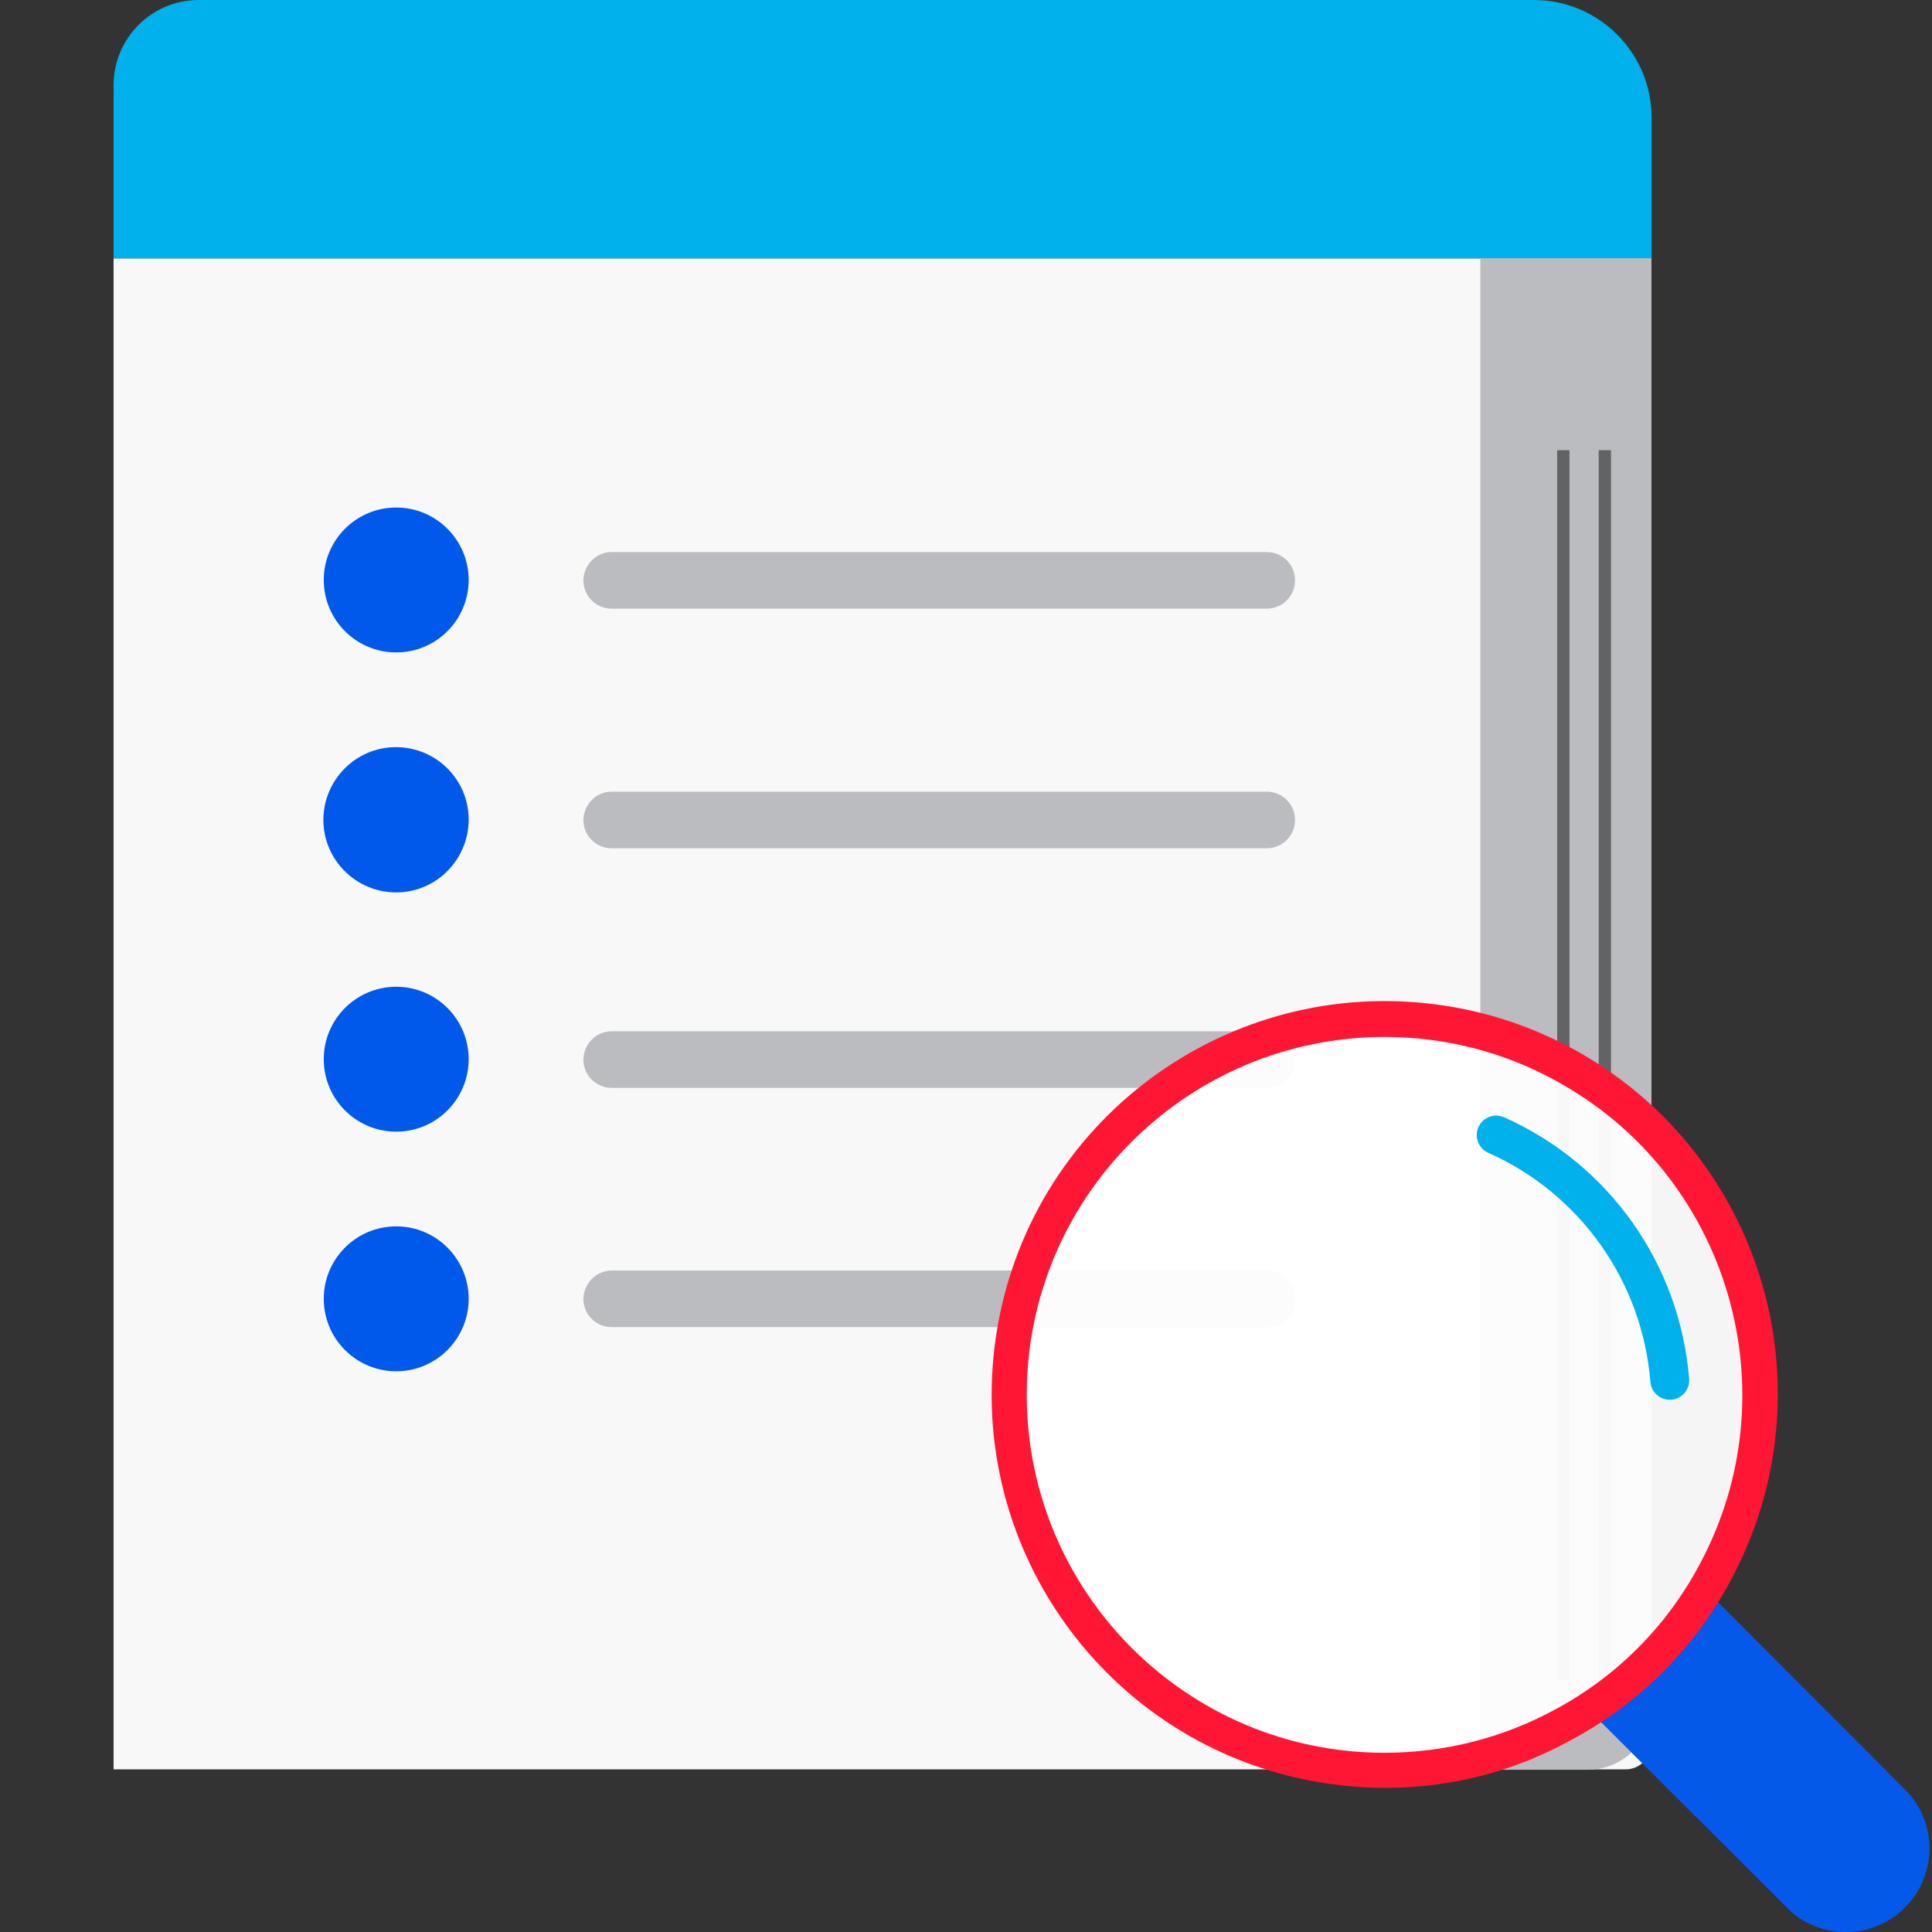 <?xml version="1.0" encoding="utf-8"?>
<!-- Generator: Adobe Illustrator 24.1.1, SVG Export Plug-In . SVG Version: 6.00 Build 0)  -->
<svg version="1.1" id="Capa_1" xmlns="http://www.w3.org/2000/svg" xmlns:xlink="http://www.w3.org/1999/xlink" x="0px" y="0px"
	 viewBox="0 0 512 512" style="enable-background:new 0 0 512 512;" xml:space="preserve">
<rect x="0" y="0" width="512" height="512" fill="#333333" stroke="none"/>
<style type="text/css">
	.st0{fill:#00B1EC;}
	.st1{fill:#F7F8F7;}
	.st2{fill:#BABCC0;}
	.st3{fill:none;stroke:#626364;stroke-width:3.266;stroke-miterlimit:10;}
	.st4{fill:#0059EA;}
	.st5{fill:#0459E8;}
	.st6{opacity:0.95;fill:#FFFFFF;enable-background:new    ;}
	.st7{fill:#FF1634;}
	.st8{fill:none;stroke:#00B1EC;stroke-width:10.299;stroke-linecap:round;stroke-linejoin:round;}
</style>
<path class="st0" d="M52.7,0h353.8c17.2,0,31.2,14,31.2,31.2c0,0,0,0,0,0v37.3l0,0H30.1l0,0V22.6C30.1,10.1,40.2,0,52.7,0z"/>
<path class="st1" d="M30.1,68.5h407.5l0,0v393.6c0,3.8-3.1,6.8-6.8,6.8c0,0,0,0,0,0H30.1l0,0V68.5L30.1,68.5z"/>
<path class="st2" d="M392.3,68.5h45.3l0,0v383.7c0,9.3-7.5,16.8-16.8,16.8h-28.5l0,0L392.3,68.5L392.3,68.5z"/>
<line class="st3" x1="414.3" y1="119.3" x2="414.3" y2="445.3"/>
<line class="st3" x1="425.3" y1="119.3" x2="425.3" y2="445.3"/>
<path class="st2" d="M162.1,146.3h173.6c4.1,0,7.5,3.3,7.5,7.5l0,0c0,4.1-3.3,7.5-7.5,7.5H162.1c-4.1,0-7.5-3.3-7.5-7.5l0,0
	C154.7,149.6,158,146.3,162.1,146.3z"/>
<path class="st2" d="M162.1,209.8h173.6c4.1,0,7.5,3.3,7.5,7.5l0,0c0,4.1-3.3,7.5-7.5,7.5H162.1c-4.1,0-7.5-3.3-7.5-7.5l0,0
	C154.7,213.1,158,209.8,162.1,209.8z"/>
<path class="st2" d="M162.1,273.3h173.6c4.1,0,7.5,3.3,7.5,7.5v0c0,4.1-3.3,7.5-7.5,7.5H162.1c-4.1,0-7.5-3.3-7.5-7.5v0
	C154.7,276.6,158,273.3,162.1,273.3z"/>
<path class="st2" d="M162.1,336.7h173.6c4.1,0,7.5,3.3,7.5,7.5v0c0,4.1-3.3,7.5-7.5,7.5H162.1c-4.1,0-7.5-3.3-7.5-7.5v0
	C154.7,340.1,158,336.7,162.1,336.7z"/>
<path class="st4" d="M124.2,153.7c0,10.6-8.6,19.2-19.2,19.2s-19.2-8.6-19.2-19.2c0-10.6,8.6-19.2,19.2-19.2l0,0l0,0
	C115.6,134.5,124.2,143.1,124.2,153.7"/>
<path class="st4" d="M124.2,217.2c0,10.6-8.6,19.3-19.2,19.3c-10.6,0-19.3-8.6-19.3-19.2c0-10.6,8.6-19.3,19.2-19.3c0,0,0,0,0,0l0,0
	C115.6,198,124.2,206.6,124.2,217.2"/>
<path class="st4" d="M124.2,280.7c0,10.6-8.6,19.2-19.2,19.2s-19.2-8.6-19.2-19.2c0-10.6,8.6-19.2,19.2-19.2l0,0
	C115.6,261.5,124.2,270.1,124.2,280.7L124.2,280.7"/>
<path class="st4" d="M124.2,344.2c0,10.6-8.6,19.2-19.2,19.2s-19.2-8.6-19.2-19.2c0-10.6,8.6-19.2,19.2-19.2l0,0l0,0
	C115.6,325,124.2,333.6,124.2,344.2"/>
<path class="st5" d="M422.4,454.5l52,51.9c9.1,8.1,23.1,7.4,31.3-1.8c7.5-8.4,7.5-21.1,0-29.5l-51.9-52
	C445.8,435.8,435.1,446.5,422.4,454.5z"/>
<path class="st6" d="M437.4,299.2c-38.8-38.9-101.9-38.9-140.8-0.1s-38.9,101.9-0.1,140.8c31.1,31.2,79,38.2,117.7,17.3
	c17.1-9.1,31.1-23.2,40.3-40.3C475.5,378.2,468.5,330.4,437.4,299.2z"/>
<path class="st7" d="M367.2,473.8c-5.1,0-10.2-0.4-15.2-1.1c-57-8.3-96.4-61.2-88.1-118.2c8.3-57,61.2-96.4,118.2-88.1
	c22.2,3.2,42.8,13.6,58.6,29.4l0,0c32.5,32.6,39.8,82.6,17.9,123.1c-9.5,17.9-24.2,32.6-42.2,42.2
	C401.3,469.5,384.4,473.8,367.2,473.8z M367,274.8c-52.4,0-94.9,42.5-94.9,94.8c0,52.4,42.5,94.9,94.8,94.9
	c15.8,0,31.3-3.9,45.1-11.4c16.3-8.7,29.6-22,38.3-38.3c24.9-46,7.8-103.6-38.2-128.5C398.3,278.7,382.7,274.8,367,274.8L367,274.8z
	"/>
<path class="st8" d="M396.5,300.8c26.1,11.6,43.7,36.5,46,65"/>
</svg>
